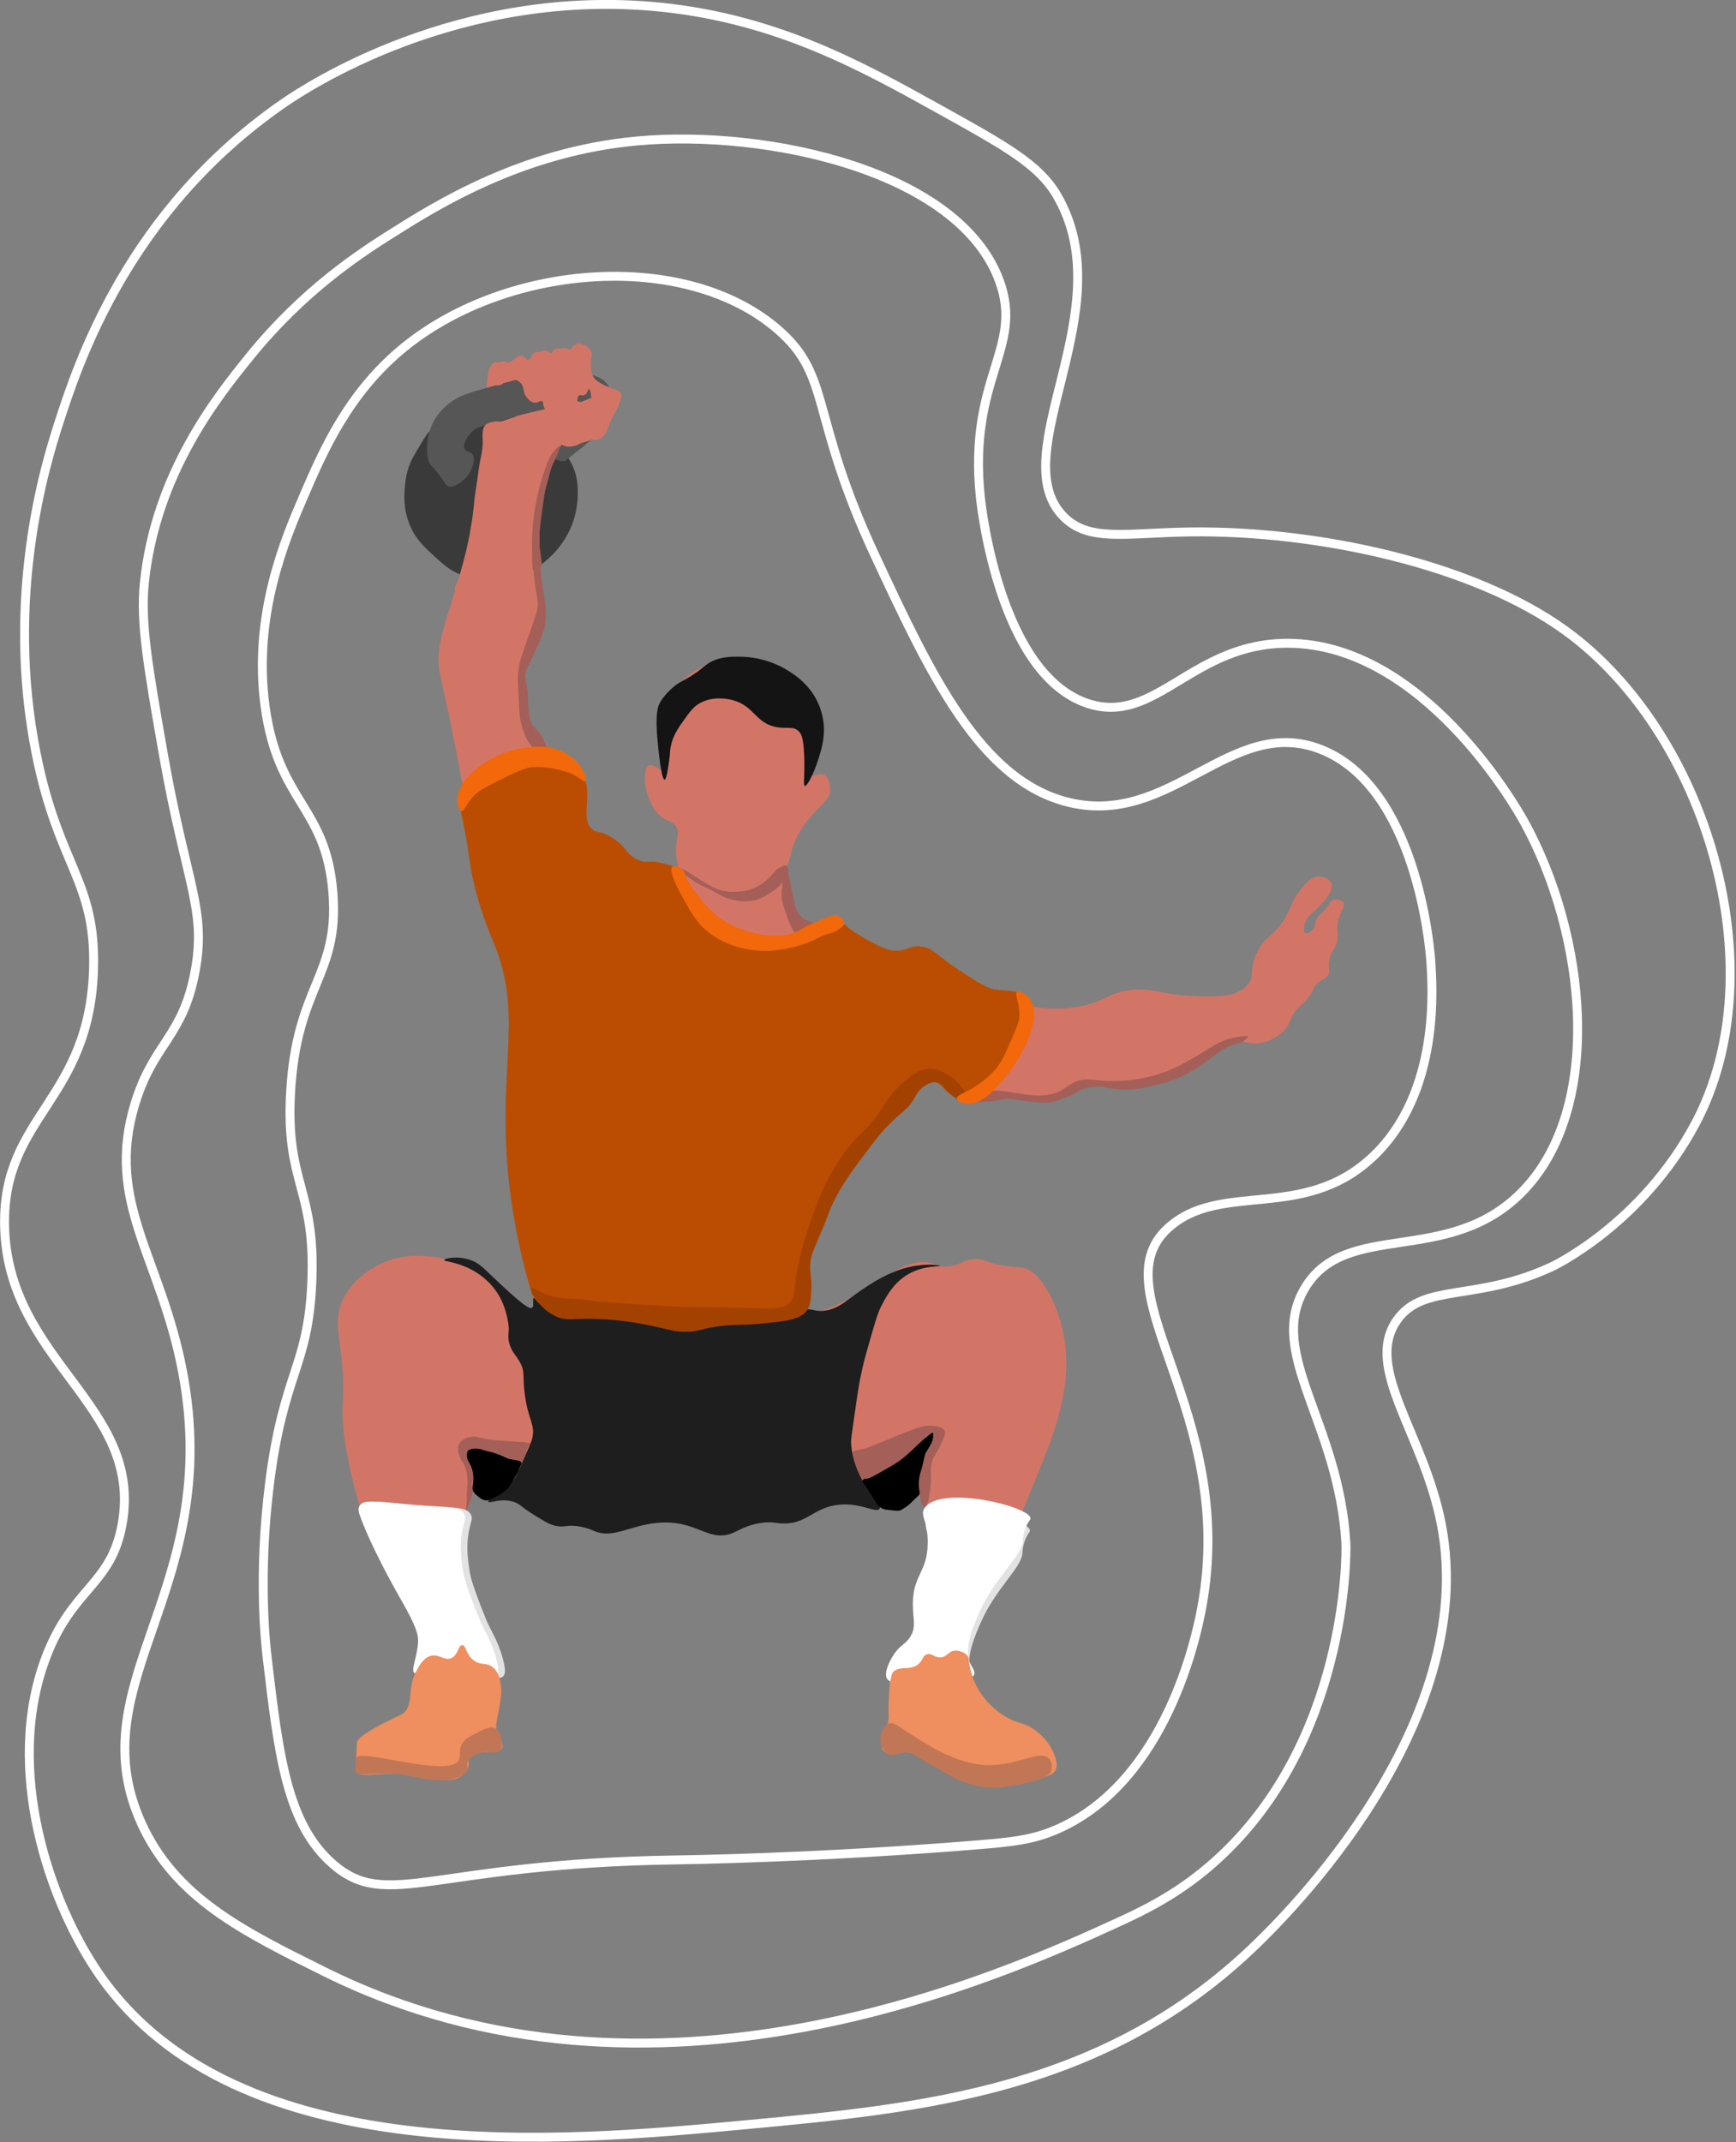 <svg width="1168" height="1441" viewBox="0 0 1168 1441" fill="none" xmlns="http://www.w3.org/2000/svg">
<rect x="0" y="0" width="1168" height="1441" fill="#808080" stroke="none"/>
<g id="grafika1 1" clip-path="url(#clip0)">
<g id="lines">
<path id="Vector" d="M224.01 1253.93C193.01 1227 187.54 1180.81 179.82 1115.63C178.59 1105.29 173.61 1060.01 181.24 998.72C190.66 923.06 207.17 920.31 209.76 863.28C212.66 799.18 192.06 796.84 195.5 734.96C199.5 662.58 228.2 656.96 224.01 600.96C219.61 542.11 187.3 540.24 178.4 475.48C169.91 413.77 191.96 362.48 204.06 334.33C217.32 303.48 234.4 263.82 272.49 233.11C342.63 176.57 461.71 168.31 523.4 221.69C559.84 253.22 544.27 278.55 588.98 374.25C626.09 453.65 659.42 524.99 718.73 539.63C787.95 556.72 828.11 480.63 888.39 503.99C952.81 528.93 961.94 637.1 962.53 645.14C963.91 664.14 969.04 734.8 924.03 777.73C877.11 822.49 821.22 793.73 785.74 826.21C738.94 869.09 833.09 949.56 808.55 1081.42C804.87 1101.16 784.78 1196.89 713.02 1229.69C695.86 1237.54 681.82 1239.01 656.02 1241.1C548.33 1249.81 462.07 1250.98 455.02 1251.1C289.92 1253.42 260.63 1285.74 224.01 1253.93Z" stroke="white" stroke-width="6" stroke-miterlimit="10"/>
<path id="Vector_2" d="M109.95 507.56C99.56 448.46 94.4 418.92 97.12 392.11C104.74 318.11 146.94 265.95 167.7 240.27C204.4 194.8 242.88 170.11 263.93 156.82C293.5 138.18 351.07 101.89 428.61 94.82C516.61 86.82 645.32 115.02 672.41 188.92C689.12 234.51 651.2 253.86 659.58 334.35C660.49 343.09 673.23 454.35 732.29 473.35C777.79 487.98 802.22 432.24 867.02 432.71C957.4 433.37 1019.79 542.58 1025.28 552.48C1067.53 628.67 1079.92 746.3 1023.14 802.69C973.4 852.11 905.15 820.11 877.72 866.84C852.1 910.51 900.81 956.84 905.52 1037.93C905.99 1046.05 906.35 1172.38 817.84 1251.79C795.24 1272.07 773.41 1283.38 753.68 1292.43C676.88 1327.63 440.21 1436.11 219.02 1326.64C163.4 1299.11 117.71 1276.51 94.98 1226.11C52.04 1130.94 150.8 1069.11 122.79 922.43C108.09 845.43 70.68 809.05 90.71 742.78C103.2 701.45 123.14 697.78 131.34 652.96C138.95 611.36 125.33 594.97 109.95 507.56Z" stroke="white" stroke-width="6" stroke-miterlimit="10"/>
<path id="Vector_3" d="M39.4 285.11C52.24 245.34 85.68 141.72 191.24 69.11C205.41 59.36 308.72 -9.48 445.74 4.95C523.3 13.12 580.05 44.64 631.8 73.39C676.45 98.19 698.8 110.59 710.93 131.13C756.23 207.71 674.72 305.04 715.2 347.13C732.33 364.94 757.41 358.4 800.75 357.82C885.64 356.69 990.8 379.08 1053.1 424.12C1148.18 492.85 1195.73 652.12 1140.79 755.6C1104.73 823.51 1044.55 851.84 1044.55 851.84C993.09 876.07 957.49 862.57 939.76 888.2C917.5 920.35 957.86 964.28 969.7 1025.07C996.16 1160.98 862.51 1290.97 845.7 1307.37C743.56 1406.7 620.14 1418.2 501.38 1429.27C380.31 1440.55 159.55 1461.12 67.24 1328.75C33.17 1279.89 2.47 1189.92 30.89 1114.89C48.76 1067.7 74.89 1066.4 82.21 1025.07C96.45 945.07 4.61 915.77 3.08 824.07C1.85 750.26 60.82 740.16 62.96 650.84C64.36 592.51 39.56 582.55 24.47 507.56C3.03 401.28 30.81 311.7 39.4 285.11Z" stroke="white" stroke-width="6" stroke-miterlimit="10"/>
</g>
<g id="body">
<g id="Warstwa 2">
<path id="Vector_4" d="M453.08 597.61C452.91 596.48 454.86 596.11 456.41 593.81C459.47 589.26 455.9 584.61 454.98 575.75C453.83 564.61 458.27 560.28 454.51 555.32C452.51 552.7 450.38 552.71 447.38 551.04C433.89 543.53 431.2 517.69 436.45 514.92C439.61 513.26 445.17 520.2 447.86 518.25C450 516.7 448.21 511.03 447.38 507.79C447.38 507.79 443.81 493.85 448.33 475.48C452.23 459.6 470.27 446.48 488.25 443.16C516.77 437.88 536.83 458.78 541 463.16C545.47 467.81 552.74 475.38 553.36 485.97C553.71 491.97 551.91 498.48 550.51 503.56C547.77 513.48 544.14 519.91 546.23 521.62C547.89 522.97 551.06 519.69 554.31 521.14C557.86 522.73 558.44 528.6 558.59 530.14C559.48 539.23 548.2 542.83 538.59 558.65C537.09 561.13 536.17 562.98 535.74 563.88C532.06 571.51 532.26 575.33 530.51 580.04C528.84 584.52 524.33 588.73 515.3 597.15C508.06 603.9 504.44 607.28 501.52 608.08C493.52 610.27 490.73 604.58 475.38 601.43C463.23 598.91 453.48 600.11 453.08 597.61Z" fill="#D37566"/>
</g>
<g id="Warstwa 3">
<path id="Vector_5" d="M526.75 576.7C528.37 577.3 528.3 579.7 530.07 589.54C531.52 597.54 532.94 605.45 534.35 609.54C540.11 626.01 560.66 621.26 585.68 639.95C588.62 642.15 596 647.95 603.74 646.13C605.813 645.575 607.752 644.606 609.44 643.28C619.52 636.89 640.71 656.92 663.62 667.52C673.02 671.87 703.88 684.43 733.95 675.12C745.29 671.61 747.43 667.81 759.62 666.12C775.29 663.92 780.06 669.04 801.91 669.92C817.7 670.56 832.13 671.15 839.46 662.32C844.64 656.08 840.04 652.65 845.64 640.93C851.76 628.12 858.53 629.6 866.07 614.79C869.07 608.99 869.65 605.52 874.15 599.59C877.55 595.12 882.05 589.36 887.93 589.59C891.18 589.72 895.12 591.7 896.01 594.81C896.14 595.25 896.55 596.91 894.65 600.81C893.32 603.54 891.59 605.81 886.81 610.44C881.3 615.8 880.09 616.23 878.81 618.99C877.3 622.18 876.57 626.58 878.09 627.55C879.29 628.3 881.81 626.9 883.26 625.23C885.17 623.03 884.26 621.49 885.76 618.28C887.17 615.33 888.3 615.93 891.82 611.51C894.82 607.67 894.82 606.23 896.82 605.45C899.1 604.55 902.53 605.1 903.77 607.05C905.41 609.65 901.77 612.59 900.2 620.05C898.84 626.44 901.02 626.46 899.67 632.53C898.05 639.74 894.86 640.21 894.14 646.96C893.62 651.88 895.14 652.96 893.67 655.64C891.77 658.98 888.58 658.46 885.11 662.76C883.44 664.84 883.69 665.58 882.02 668.47C879.31 673.16 876.68 674.65 873.47 677.97C866.65 685.03 869.54 687.63 863.47 693.65C859.379 697.724 854.149 700.461 848.47 701.5C843.78 702.26 840.72 701.34 838.01 701.02C826.92 699.7 818.31 707.92 808.79 714.33C805.01 716.87 786.29 729.47 764.11 731.67C746.48 733.43 739.38 727.35 723.72 733.58C716.09 736.58 715.72 738.88 708.51 740.47C697.51 742.9 692.81 738.83 677.38 738.8C663.77 738.8 664.98 741.94 657.38 740.7C640.31 737.92 635.44 722.03 625.54 723.83C620.16 724.83 617.89 730.18 613.18 737.62C601.74 755.68 591.58 761.2 582.05 771.62C555.29 800.84 530.47 872.11 544.09 881.11C551.64 886.11 572.67 873.11 590.79 861.86C600.79 855.67 614.23 846.05 626.79 849.74C629.33 850.49 630.73 851.46 634.27 851.88C644.43 853.09 647.27 846.79 657.08 846.88C662.86 846.94 662.52 849.11 673.84 851.16C678.321 851.903 682.843 852.38 687.38 852.59C699.9 854.15 711.45 876.59 715.54 897.5C722.44 932.75 708.54 966.27 696.65 995.16C695.17 998.73 691.65 1007.09 686.65 1019.75C677.03 1044.42 678.78 1042.96 674.53 1052.19C663.01 1077.19 654.85 1077.75 652.07 1094.96C650.73 1103.29 650.65 1115.49 648.51 1115.63C647.43 1115.71 647.18 1112.63 644.11 1111.12C642.737 1110.52 641.238 1110.28 639.746 1110.4C638.254 1110.52 636.816 1111.02 635.56 1111.83C633.71 1113.09 633.66 1114.37 632.47 1114.45C630.13 1114.59 629.39 1109.71 626.77 1109.45C625.27 1109.3 624.71 1110.81 620.11 1115.15C617.59 1117.53 616.33 1118.72 614.65 1119.66C611.34 1121.52 610.35 1120.66 607.99 1122.28C604.31 1124.82 603.88 1128.87 602.99 1128.69C602.1 1128.51 601.33 1123.44 602.76 1118C605.14 1108.9 611.28 1107.17 615.11 1098.52C617.57 1092.97 617.39 1088.39 617.49 1083.78C618.14 1051.78 629.05 1045.42 625.09 1023.66C622.73 1010.66 618.84 1011.66 618.44 1000.85C617.7 980.98 630.44 966.27 627.94 964.5C626.03 963.11 617.72 971.73 614.4 974.95C577.04 1011.17 503.82 1010.15 481.69 1005.13C467.921 1001.75 453.485 1002.24 439.98 1006.56C408.73 1015.9 322.22 965.33 314.52 975.9C312.79 978.28 316.9 981.21 318.08 991.59C319.54 1004.42 314.72 1012.87 311.9 1021.53C304.76 1043.53 311.08 1065 313.81 1074.28C320.52 1097.14 336.18 1116.47 331.87 1120.85C331.017 1121.68 329.946 1122.26 328.78 1122.52C327.78 1122.69 325.24 1122.81 321.17 1118.95C314.61 1112.73 314.17 1105.76 311.67 1105.88C309.92 1105.97 310.06 1109.39 306.91 1111.35C303.56 1113.43 300.73 1111.21 296.46 1111.59C287.19 1112.4 282.23 1124.48 280.3 1123.47C278.9 1122.72 281.19 1116.12 281.96 1113.25C286.54 1096.25 273.25 1078.46 267.71 1070.25C240.79 1030.33 232.52 972.96 231.83 967.83C228.23 941.45 233.55 940.99 228.97 906.76C227.48 895.56 225.72 886.7 229.92 876.11C236.5 859.58 252.4 851.96 256.06 850.21C270.41 843.34 283.6 844.56 289.81 845.21C301.14 846.41 309.22 850.12 315.47 853.05C341.16 865.11 353.47 883.16 358.24 879.9C360.18 878.59 358.44 875.47 359.43 868.5C361.04 857.09 367.67 851.34 371.07 845.5C376.41 836.25 371.67 830.28 367.07 801.3C361.45 766.19 365.91 759.38 357.81 734.3C353.81 721.92 352.54 723.01 350.44 713.86C345.35 691.73 351.75 680.95 350.2 662.54C348.95 647.61 344.09 647.03 333.81 620.95C326.41 602.19 322.22 581.83 313.81 541.11C309.16 518.52 309.36 516.33 303.11 486.22C296.19 452.83 295.75 454.62 295.27 448.44C294.18 434.44 296.51 426.67 314.52 372.16C329.93 325.5 334.25 312.93 330.91 297.31C329 288.31 328.68 283.79 328.06 274.73C327.38 264.78 326.26 246.4 332.82 243.84C335.55 242.78 337.16 245.42 341.61 244.08C346.29 242.68 347.61 238.81 350.87 239.33C353.38 239.73 354.04 242.33 355.87 241.94C357.7 241.55 357.37 238.48 359.67 237.19C362.89 235.37 366.67 239.83 370.36 237.9C372.22 236.9 371.58 235.69 373.45 234.81C376.93 233.18 380.24 237.03 383.45 235.29C384.98 234.46 384.55 233.39 386.06 232.44C388.91 230.64 394.66 231.79 396.99 235.05C400.69 240.21 393.3 247.14 397.23 252.87C398.81 255.17 401.93 256.87 405.07 258.58C406.98 259.58 409.07 260.58 410.07 260.95C415.79 263.43 416.45 262.95 417.2 264.04C418.89 266.47 416.8 270.7 413.4 277.59C411.09 282.27 410.93 281.47 409.12 285.43C406.55 291.04 406.51 293.43 404.12 294.93C401.73 296.43 398.85 295.65 396.76 295.41C388.53 294.41 380.97 301.68 375.85 306.58C357.29 324.31 362.44 375.36 364.44 395.21C365.88 409.51 367.44 414.01 365.15 422.54C361.49 436.54 352.22 444.34 353.03 459.37C353.12 460.87 354.22 463.8 354.7 468.37C355.33 474.52 354.54 476.51 355.17 480.25C356.17 486.14 359.62 489.95 361.59 492.37C368.93 501.37 391.15 534.54 388.91 557.24C388.69 559.55 387.91 565.24 391.05 567.93C393.85 570.29 397.23 568.23 401.27 568.64C413.77 569.92 414.55 592.97 428.84 598.35C435.34 600.8 438.11 597.12 449.51 595.97C458.93 595.02 477.68 594.76 490.14 604.97C491.93 606.44 492.23 607.02 493.47 607.35C504.61 610.29 520.01 574.22 526.75 576.7Z" fill="#D37566"/>
<path id="Vector_6" d="M351.26 983.63C353.11 982.72 353.72 979.29 354.11 977.1C354.23 975.763 354.636 974.467 355.3 973.3C356.08 972.06 356.77 971.81 356.73 971.4C356.6 970.09 350.38 969.98 343.3 969.5C334.35 968.89 329.87 968.58 326.3 967.83C321.53 966.83 319.59 965.83 316.2 966.64C315.2 966.86 310.2 967.99 308.6 971.99C307.52 974.65 308.45 977.35 309.31 979.83C310.45 983.12 311.38 982.98 312.76 986.37C313.939 989.44 314.542 992.702 314.54 995.99C314.62 998.26 314.41 998.88 314.18 1003.12C313.9 1008.31 314.18 1008.67 313.94 1011.56C313.51 1016.02 312.63 1018.56 312.88 1018.68C313.13 1018.8 313.8 1016.28 316.2 1009.89C317.48 1006.51 317.98 1005.35 317.98 1003.36C317.98 1001.37 317.43 1000.91 317.51 998.61C317.6 995.67 318.51 995.49 318.58 992.9C318.558 990.761 318.07 988.652 317.15 986.72C316.22 984.45 315.76 984.53 314.78 981.97C313.48 978.6 313.83 977.33 314.18 976.62C314.486 976.041 314.937 975.551 315.49 975.2C316.73 974.43 318.06 974.74 319.65 974.96C323.65 975.52 323.4 974.74 326.3 975.32C328.72 975.8 328.21 976.21 331.89 977.32C335.08 978.32 335.89 978.13 339.01 979.22C339.68 979.45 339.76 979.51 342.7 980.76C349.78 983.81 350.49 984.02 351.26 983.63Z" fill="#A35F58"/>
<path id="Vector_7" d="M573.5 976.98C574.87 975.34 576.66 975.46 580.63 974.66C582.55 974.28 583.48 973.98 597.91 968.07C616.46 960.47 621.39 958.32 628.39 959.16C633.64 959.79 635.03 961.5 635.52 962.55C636.12 963.83 635.98 965.45 633.38 970.92C630.07 977.92 628.63 978.81 627.32 982.33C625.63 986.9 626.64 989.19 626.43 995.16C626.16 1002.94 624.21 1013.99 622.15 1014.05C620.37 1014.05 618.34 1005.91 618.23 1000.15C618.225 998.065 618.345 995.981 618.59 993.91C618.732 991.976 619.091 990.064 619.66 988.21C620.58 985.44 621.33 985.21 621.97 982.68C622.53 980.47 622.16 979.85 622.51 978.05C623.08 975.05 624.71 974.95 626.43 971.28C626.88 970.28 628.7 966.44 627.5 965.4C626.94 964.91 625.94 965.22 625.36 965.4C623.09 966.09 622.09 967.84 620.36 969.85C618.784 971.491 617.114 973.041 615.36 974.49C611.79 977.8 610 979.49 609.3 980.01C606.74 982.01 606.3 981.87 602.17 984.64C598.04 987.41 598.59 987.51 595.04 989.81C590.6 992.7 587.69 994.6 585.04 994.81C583.747 994.859 582.477 995.162 581.3 995.7C580.24 996.21 580.1 996.53 579.7 996.6C576.82 997.04 569.02 982.35 573.5 976.98Z" fill="#A35F58"/>
<path id="Vector_8" d="M375.68 305.99C374.91 305.2 371.76 306.77 369.8 308.49C368.074 310.102 366.784 312.125 366.05 314.37C364.451 318.368 363.141 322.475 362.13 326.66C360.52 333.56 359.71 337.01 359.28 339.66C358.204 346.757 357.729 353.933 357.86 361.11C357.86 363.74 357.86 370.94 358.75 381.78C360.45 402.7 362.49 401.78 361.6 409.41C361.35 411.5 358.6 419.41 353.04 435.25C350.9 441.39 349.14 446.25 348.59 453.25C348.51 454.25 348.37 456.4 348.77 465.01C349.29 476.27 349.55 481.9 350.19 484.79C350.79 487.5 354.38 503.67 363.74 506C366.03 506.57 369.31 506.48 369.8 505.29C370.13 504.47 368.96 503.52 367.3 500.83C366.366 499.217 365.534 497.547 364.81 495.83C362.03 490.36 359.68 490.71 357.5 486.39C356.25 483.91 356.01 481.17 355.5 475.69C355.1 471.07 355.5 470.57 355.14 466.25C354.59 460.25 353.56 459.2 353.36 455.91C353.1 451.62 354.64 449.74 358.88 440.59C363.71 430.19 366.14 424.87 366.88 419.02C367.362 414.573 367.305 410.083 366.71 405.65C366.11 399.46 365.12 396.85 364.21 388.55C363.91 385.82 363.78 383.7 363.5 379.46C362.69 367.04 362.21 359.79 362.79 350.23C363.02 346.23 363.42 342.16 364.03 337.93C365.19 329.93 365.77 325.93 367.6 321.18C371.27 311.84 376.81 307.16 375.68 305.99Z" fill="#A35F58"/>
<path id="Vector_9" d="M839.55 696.89C836.183 696.949 832.832 697.358 829.55 698.11C820.55 700.11 816.01 703.83 806.74 709.34C799.12 713.87 791.79 718.23 782.86 721.46C772.533 725.035 761.707 726.959 750.78 727.16C735.09 727.51 731.25 724.04 722.78 728.06C717.05 730.78 715.24 734.06 707.78 735.9C703.098 736.916 698.28 737.156 693.52 736.61C688.89 736.27 687.62 735.61 677.31 734.29C671.31 733.52 670.06 733.52 668.57 733.76C661.91 734.81 656.48 739.38 656.99 740.76C657.27 741.48 659.37 741.36 663.58 741.12C665.38 741.01 666.84 740.83 668.58 740.58C674.81 739.69 674.78 739.34 677.14 739.16C678.92 739.02 679.32 739.16 687.14 740.22C691.82 740.85 694.14 741.16 695.69 741.29C701.4 741.81 704.33 742.05 707.99 741.29C710.297 740.75 712.56 740.038 714.76 739.16C716.944 738.376 719.087 737.482 721.18 736.48C724.81 734.73 725.18 734.09 727.41 733.1C730.243 731.916 733.263 731.239 736.33 731.1C743.47 730.57 746.17 732.29 753.08 732.88C762.49 733.68 770.61 731.64 780.52 729.13C783.36 728.42 785.06 727.99 787.47 727.13C799.22 723.13 807.97 716.78 814.92 711.63C818.47 709 821.69 706.38 826.68 703.97C829.777 702.563 833.039 701.555 836.39 700.97C836.49 699.3 839.65 699.11 839.55 696.89Z" fill="#A35F58"/>
<path id="Vector_10" d="M529.12 582.41C530.46 583.08 530.26 585.41 530.55 588.7C530.67 590.07 530.6 588.52 532.81 599.4C534.69 608.67 534.64 609.31 535.54 611.16C536.71 613.56 538.25 616.7 541.6 618.53C544.36 620.03 546.96 619.89 547.06 620.9C547.14 621.64 545.81 622.21 543.06 623.75C537.13 627.05 536.88 627.99 535.58 627.75C534.98 627.66 533.3 627.2 529.64 616.82C527.11 609.66 525.85 605.98 525.84 601.26C525.84 597.43 526.55 597.17 526.19 593.65C525.67 588.42 523.75 585.88 525.19 583.79C526.12 582.55 528.02 581.85 529.12 582.41Z" fill="#A35F58"/>
<path id="Vector_11" d="M524.97 584.16C522.65 583.78 520.88 586.94 517.84 590.1C514.646 593.335 510.852 595.916 506.67 597.7C502.882 599.163 498.85 599.889 494.79 599.84C491.184 600.076 487.566 599.673 484.1 598.65C481.29 597.78 479.29 596.65 475.31 594.38C473.82 593.53 472.99 593 468.42 590.1C464.89 587.87 463.8 586.86 461.29 585.59C459.34 584.59 456.45 582.94 456.06 583.45C455.67 583.96 457.47 585.85 458.79 587.04C459.987 588.044 461.272 588.937 462.63 589.71C465.35 591.48 465.5 591.84 467.44 593.1C469.562 594.451 471.797 595.615 474.12 596.58C484.23 601.1 484.12 602.68 490.43 604.58C493.777 605.626 497.254 606.195 500.76 606.27C503.841 606.425 506.925 606.001 509.85 605.02C511.704 604.316 513.494 603.453 515.2 602.44C517.137 601.359 519.01 600.167 520.81 598.87C522.235 597.954 523.527 596.847 524.65 595.58C525.176 594.972 525.623 594.3 525.98 593.58C526.444 592.536 526.745 591.426 526.87 590.29C527.34 587.7 527.56 586.39 527.14 585.65C526.901 585.265 526.585 584.934 526.212 584.677C525.838 584.421 525.415 584.245 524.97 584.16V584.16Z" fill="#A35F58"/>
<path id="Vector_12" d="M521.85 585.64C521.85 585.21 522.41 585.02 523.33 584.52C524.53 583.86 524.33 583.84 525.56 583.15C526.168 582.72 526.872 582.446 527.61 582.35C528.16 582.35 529.09 582.55 529.36 583.21C529.476 583.516 529.476 583.854 529.36 584.16C529.36 584.33 529.15 584.71 528.36 585.38C527.728 585.883 527.027 586.294 526.28 586.6C525.86 586.779 525.42 586.907 524.97 586.98C524.522 587.079 524.058 587.079 523.61 586.98C523.45 586.98 523.52 586.98 522.87 586.71C522.44 586.57 522.35 586.55 522.24 586.45C522.116 586.355 522.017 586.232 521.949 586.091C521.881 585.951 521.847 585.796 521.85 585.64V585.64Z" fill="#A35F58"/>
</g>
<g id="Warstwa 9">
<path id="Vector_13" d="M287.46 291.91C285.638 294.421 283.969 297.039 282.46 299.75C279.35 304.96 277.8 307.56 276.76 309.75C274.282 315.138 272.831 320.94 272.48 326.86C272 331.86 271.01 342.39 276.04 353.95C280.09 363.25 286.04 368.57 293.51 375.34C298.78 380.09 302.89 383.72 309.51 386.34C316.13 388.96 321.39 389.2 328.76 389.55C336.76 389.92 342.76 390.21 350.14 387.76C357.52 385.31 362.23 381.41 366.14 378.14C373.699 372.171 379.72 364.48 383.7 355.71C386.848 348.635 388.549 341.002 388.7 333.26C388.76 328.66 388.89 322.2 385.85 314.72C384.462 311.421 382.664 308.31 380.5 305.46C374.124 297.008 365.969 290.06 356.61 285.11C351 282.18 338.61 275.88 322.03 276.91C313.957 277.471 306.08 279.655 298.87 283.33C295.27 285.22 291.1 287.42 287.46 291.91Z" fill="#3A3A3A"/>
<path id="Vector_14" d="M296.01 320.11C299.62 324.99 299.88 326.67 302.07 327.24C304.66 327.91 307.12 326.32 309.56 324.74C312.886 322.582 315.491 319.48 317.04 315.83C317.93 313.66 320.04 308.55 317.76 305.5C316.17 303.37 313.93 304.21 312.76 302.29C311.07 299.51 313.76 294.37 316.68 291.29C320.26 287.48 324.41 286.51 330.58 284.87C337.58 283 344.58 280.71 351.58 278.81C360.68 276.36 370 274.81 379.02 272.04C384.34 270.44 389.15 268.79 391.14 270.97C392.64 272.61 391.84 275.6 391.14 278.1C390.14 281.67 388.14 285.66 381.14 293.1C374.93 299.74 371.14 302.28 371.87 305.58C372.222 307.041 373.116 308.313 374.37 309.14C376.55 310.5 380.07 310.21 380.07 310.21C380.07 310.21 387.27 304.59 390.41 302.01C398.17 295.64 402.7 291.92 406.09 286.33C409.99 279.9 414.7 267.22 408.94 258.88C406.15 254.83 401.94 253.35 397.18 251.75C389.18 249.06 381 248.75 367.6 250.69C364.11 251.2 358.92 252.07 331.95 259.6C313.39 264.78 308.55 266.4 302.73 271C297.787 274.56 293.801 279.287 291.126 284.76C288.451 290.233 287.171 296.283 287.4 302.37C287.4 305.37 287.46 307.53 288.47 310.21C289.95 313.86 291.58 314.11 296.01 320.11Z" fill="#565656"/>
</g>
<g id="Warstwa 10">
<path id="Vector_15" d="M329.99 258.76C331.381 259.152 332.827 259.314 334.27 259.24C336.03 259.14 337.49 259.06 338.27 258.05C339.27 256.81 338.27 255.42 339.27 254.49C340.27 253.56 342.07 254.03 343.79 254.49C346.08 255.1 348.55 255.75 350.44 257.81C353.24 260.87 351.29 263.21 354.24 267.08C354.99 268.08 357.09 270.8 359.94 270.88C362.25 270.95 363.47 269.24 364.7 269.88C365.93 270.52 365 272.41 366.36 274.63C367.36 276.34 369.6 278.01 371.59 277.72C373.58 277.43 374.11 275.07 376.1 275.11C377.31 275.11 377.39 276 379.19 276.54C380.757 276.981 382.426 276.897 383.94 276.3C385.659 275.481 387.015 274.057 387.75 272.3C389.15 269.21 387.97 267.14 389.41 266.12C390.62 265.26 391.78 266.49 393.41 265.64C395.56 264.55 395.48 261.57 396.26 261.64C397.04 261.71 397.83 265.31 397.92 268.77C398 271.6 397.62 272.4 397.45 275.43C397.327 278.525 397.484 281.624 397.92 284.69C398.57 290.84 398.92 293.92 400.54 294.69C402.54 295.69 405.31 293.61 405.77 293.27C408.54 291.27 408.31 288.95 410.77 283.27C412.99 278.13 414.25 277.52 416.47 271.63C418.29 266.79 418.1 265.45 417.66 264.5C416.66 262.42 414.58 262.5 409.82 260.5C405.06 258.5 400.57 256.5 398.65 252.42C397.52 250.03 397.49 247.36 397.46 244.81C397.41 241.03 398.21 240.09 397.46 237.68C397.113 236.501 396.537 235.403 395.765 234.447C394.993 233.491 394.04 232.697 392.96 232.11C392.39 231.83 389.42 230.36 387.5 231.63C385.58 232.9 386.35 235.43 384.89 235.91C383.7 236.3 383.06 234.67 380.61 234.25C379.066 234.03 377.492 234.277 376.09 234.96C373.64 236.1 373.49 237.7 371.82 238.05C369.88 238.46 369.45 236.3 367.06 235.91C363.79 235.38 360.06 238.54 357.56 240.66C356.02 241.97 355.21 242.95 353.99 242.8C352.23 242.59 352.12 240.3 350.43 239.95C348.08 239.46 346.98 243.62 343.3 243.95C341.13 244.17 340.49 242.83 337.84 243.24C336.455 243.478 335.147 244.047 334.03 244.9C330.03 247.79 329.6 252.76 329.52 253.69C329.363 255.395 329.522 257.114 329.99 258.76V258.76Z" fill="#D37566"/>
<path id="Vector_16" d="M306.23 397.11C306.89 398.33 308.38 398.48 312.17 399.01C322.64 400.47 324.87 401.16 330.94 401.39C337.19 401.62 337.79 401.27 348.05 401.39C355.42 401.47 350.59 401.39 358.27 401.63C359.02 401.63 360.27 401.69 360.8 400.94C361.55 399.85 359.8 398.49 359.46 395.06C359.29 393.27 359.7 392.87 359.37 390.69C359.29 390.17 359.16 389.52 358.92 387.93C358.792 387.223 358.705 386.508 358.66 385.79C358.66 384.93 358.66 384.04 358.66 384.03C358.66 384.02 358.58 384.16 358.66 384.19C358.74 384.22 359.8 383.03 361.33 382.02C362.42 381.3 362.67 381.46 363.11 381.02C364.59 379.74 363.81 376.6 363.47 374.96C362.69 371.2 363.17 367.28 362.99 363.44C362.821 359.596 362.901 355.744 363.23 351.91C363.44 349.44 363.89 346.31 364.78 340.03C365.2 337.03 365.41 335.56 365.61 334.33C367.01 326.191 369.28 318.225 372.38 310.57C373.76 306.799 375.432 303.142 377.38 299.63C378.848 297.047 380.52 294.586 382.38 292.27C385.61 288.27 386.38 288.53 388.56 285.61C391.07 282.27 394.87 275.55 392.56 272.78C391.19 271.12 388.15 271.52 387.56 271.6C384.35 272.02 383.44 274.19 380.43 275.87C378.3 277.06 377.34 276.77 369.26 277.3C363.5 277.68 360.36 277.89 356.43 278.49C352.306 279.036 348.233 279.912 344.25 281.11C339.33 282.63 338.56 283.47 335.7 283.49C333.693 283.361 331.68 283.602 329.76 284.2C328.839 284.482 327.958 284.882 327.14 285.39C324.14 287.53 324.63 293.29 324.77 296.32C325.05 302.71 322.97 308.98 322.15 315.32C320.59 327.46 320.46 325.8 319.3 335.52C318.43 342.77 318.3 345.75 317.16 352.62C316.41 357.34 315.67 361.07 315.26 363.08C313.92 369.65 312.55 374.93 311.7 378.08C309.64 385.63 308.61 389.4 308.13 390.44C306.75 393.38 305.4 395.44 306.23 397.11Z" fill="#D37566"/>
<path id="Vector_17" d="M359.22 384.11C358.03 383.52 358.03 380.23 358.03 373.65C357.472 360.089 358.672 346.513 361.6 333.26C362.44 329.46 363.5 325.65 363.5 325.65C365 320.25 366.38 316.41 366.83 315.2C368.65 310.2 369.59 307.69 371.34 305.2C372.204 304.015 373.153 302.896 374.18 301.85C375.6 300.34 376.31 299.59 376.57 299.73C377.28 300.12 375.07 305.73 373.48 309.24C372.14 312.19 371.93 312.11 371.1 314.24C370.17 316.64 370.17 317.43 368.96 322.08C367.7 326.95 367.49 326.92 366.83 329.92C366.54 331.22 366.37 332.18 365.64 337.29C364.78 343.29 364.35 346.29 363.97 349.41C363.41 354.17 363.12 356.55 362.97 359.15C362.723 362.396 362.803 365.66 363.21 368.89C363.34 369.77 363.72 372.12 364.16 375.55C364.55 378.55 364.6 379.46 364.16 380.55C363.27 382.87 360.52 384.75 359.22 384.11Z" fill="#A35F58"/>
<path id="Vector_18" d="M383.07 272.93C384.697 272.789 386.292 272.398 387.8 271.77C388.68 271.4 388.92 271.2 390.47 270.53C391.29 270.17 392.16 269.84 393.86 269.19C397.1 267.95 396.53 268.19 397.69 267.76C399.6 266.97 399.75 266.76 400.18 266.87C401.78 267.28 402.18 270.7 402.41 272.22C402.81 275.35 402.16 275.69 402.32 278.99C402.54 283.52 403.86 284.54 402.86 286.39C401.86 288.24 399.93 288.14 399.56 289.95C399.19 291.76 400.67 292.53 400.09 293.95C399.95 294.31 399.59 294.95 397.42 295.95C395.868 296.63 394.259 297.169 392.61 297.56C388.76 298.66 389.28 299.36 386.46 299.96C384.21 300.44 382.18 300.87 379.95 300.05C378.57 299.54 377.5 298.68 376.66 299.16C376.405 299.361 376.2 299.618 376.062 299.911C375.923 300.204 375.854 300.526 375.86 300.85" fill="#D37566"/>
</g>
<g id="Warstwa 5">
<path id="Vector_19" d="M624.07 1022.52C620.44 1027.68 626.18 1030.76 626.01 1045.97C625.8 1065.51 616.26 1066.81 616.28 1086.49C616.28 1096.49 618.76 1101.85 614.34 1108.49C611.16 1113.28 607.71 1113.79 603.83 1119.86C603.02 1121.11 596 1132.29 599.93 1136.57C604.43 1141.46 617.93 1130.31 635.16 1131.24C641.172 1128.4 646.93 1125.06 652.37 1121.24C650.99 1111.8 656.07 1100.14 659.88 1091.41C669.77 1068.71 687.19 1054.65 687.88 1044.85C688.006 1041.03 688.937 1037.28 690.61 1033.85C692.07 1030.85 692.94 1030.56 692.94 1029.58C692.96 1021.71 634.74 1007.32 624.07 1022.52Z" fill="#E2E2E2"/>
<path id="Vector_20" d="M246.29 1013.16C249.02 1008.16 259.54 1010.71 281.22 1012.45C304.73 1014.33 313.93 1013.18 316.87 1018.86C318.4 1021.86 316.46 1023.8 315.2 1031.69C313.68 1041.28 314.76 1048.6 315.91 1056.41C316.47 1060.14 317.59 1066.08 327.08 1089.41C330.08 1096.82 335.08 1103.56 338.25 1115.55C340.33 1123.31 340.03 1126.13 338.49 1127.66C335.95 1130.2 331.74 1127.56 316.63 1125.76C308.57 1124.76 309.63 1125.54 302.85 1124.58C298.02 1123.89 294.49 1123.1 289.54 1123.86C285.61 1124.47 284.54 1126.23 283.36 1125.53C280.53 1123.82 285.47 1114.16 285.74 1104.38C285.86 1099.91 285.02 1095.1 274.57 1076.81C272.45 1073.1 254.43 1041.69 246.57 1019.55C245.98 1018.04 245.08 1015.39 246.29 1013.16Z" fill="#E2E2E2"/>
<path id="Vector_21" d="M241.84 1012.98C244.57 1007.98 255.08 1010.53 276.77 1012.27C300.27 1014.16 309.48 1013 312.41 1018.68C313.94 1021.68 312 1023.62 310.75 1031.52C309.22 1041.1 310.3 1048.42 311.46 1056.23C312.01 1059.96 313.13 1065.9 322.63 1089.23C325.63 1096.64 330.63 1103.39 333.8 1115.37C335.87 1123.13 335.57 1125.95 334.03 1127.49C331.5 1130.02 327.28 1127.38 312.17 1125.58C304.17 1124.58 305.17 1125.36 298.39 1124.4C293.57 1123.71 290.04 1122.92 285.08 1123.68C281.15 1124.29 280.08 1126.05 278.9 1125.35C276.08 1123.64 281.01 1113.99 281.28 1104.2C281.4 1099.73 280.56 1094.92 270.11 1076.63C267.99 1072.92 249.97 1041.52 242.11 1019.37C241.53 1017.87 240.62 1015.21 241.84 1012.98Z" fill="white"/>
<path id="Vector_22" d="M622.25 1014.17C633.25 998.76 693.32 1013.35 693.32 1021.38C693.32 1022.38 692.42 1022.7 690.91 1025.7C689.184 1029.18 688.226 1032.99 688.1 1036.87C687.4 1046.8 669.4 1061.11 659.19 1084.11C654.37 1094.99 647.56 1110.34 653.57 1120.5C654.3 1121.73 656.57 1125.25 655.18 1126.98C653.18 1129.39 645.18 1126.73 642.33 1125.9C620.44 1119.57 602.72 1135.61 597.33 1129.9C593.27 1125.56 600.51 1114.23 601.33 1112.96C605.33 1106.82 608.9 1106.3 612.17 1101.44C616.73 1094.67 614.17 1089.22 614.17 1079.1C614.17 1059.15 623.99 1057.84 624.17 1038.03C624.4 1022.52 618.51 1019.41 622.25 1014.17Z" fill="white"/>
</g>
<g id="Warstwa 6">
<path id="Vector_23" d="M298.87 847.6C298.8 848.53 304.21 848.54 311.7 851.52C319.629 854.525 326.631 859.555 332.01 866.11C339.34 875.27 341.08 884.91 342.01 890.35C342.96 895.99 341.11 898.35 342.73 903.89C344.56 910.13 347.5 911.69 350.21 917.08C353.36 923.35 351.45 925.38 353.06 937.75C355.42 955.88 360.37 958.08 358.06 967.69C357.59 969.69 355.84 973.69 352.36 981.59C349.18 988.84 347.6 992.46 346.3 994.43C339.12 1005.31 327.77 1008.32 328.48 1010.11C329.07 1011.62 336.41 1007.57 345.23 1010.11C349.85 1011.44 349.59 1013.05 359.85 1019.38C366.79 1023.66 370.35 1025.82 374.46 1026.51C379.89 1027.42 381.34 1025.77 388 1026.51C392.313 1027.05 396.514 1028.27 400.45 1030.11C412.45 1034.96 423.77 1026.21 441.8 1024.41C469.19 1021.67 476.65 1038.53 493.8 1030.82C498.01 1028.93 505.23 1024.48 516.25 1024.05C521.02 1023.86 522.15 1024.6 526.25 1024.76C541.86 1025.39 546.45 1015.46 561.18 1012.64C577.7 1009.49 589.79 1018.56 591.84 1014.78C593.06 1012.53 588.57 1009.61 582.92 1000.53C580.14 996.04 573.03 984.31 572.59 969.87C572.54 968.39 573.27 963.28 574.73 953.12C576.64 939.8 577.59 933.12 578.65 927.81C580.65 917.59 582.78 910.26 585.42 901.08C588.85 889.14 590.57 883.16 592.9 878.63C596 872.63 601.09 862.71 611.44 856.88C621.79 851.05 632.52 852.11 632.44 851.54C632.36 850.97 623.04 849.66 611.77 852.25C595.26 856.04 580.62 866.88 571.49 873.63C567.31 876.73 560.73 881.9 551.88 881.83C548.62 881.83 548.17 881.09 544.4 880.76C535.12 879.95 529.21 883.53 521.59 886.11C519.34 886.87 511.3 887.8 495.21 889.67C479.34 891.52 471.4 892.44 465.27 892.53C459.93 892.6 458.33 892.33 437.83 890.39C423.31 889.01 408.83 886.79 394.34 885.75C380.73 884.75 372.63 884.75 366.54 878.63C364.4 876.46 361.11 872.14 359.41 872.92C357.71 873.7 359.68 878.58 357.98 879.69C356.28 880.8 351.28 877.83 329.83 857.24C324.68 852.3 321.83 849.45 316.64 847.62C308.08 844.54 298.95 846.39 298.87 847.6Z" fill="#1E1E1E"/>
<path id="Vector_24" d="M326.49 1009.24C328.49 1009.55 330.15 1008.68 333.44 1006.92C336.251 1005.61 338.836 1003.87 341.1 1001.75C342.93 999.96 344.52 997.17 347.7 991.6C350.28 987.05 348.27 989.76 350.37 985.71C350.79 984.91 351.05 984.46 350.9 983.93C350.51 982.44 347.5 982.4 343.9 981.61C340.07 980.77 341.08 980.26 333.57 977.69C330.77 976.69 332.86 977.57 324.66 975.2C322.653 974.53 320.527 974.288 318.42 974.49C315.88 974.78 315.09 975.63 314.85 975.91C314.61 976.19 313.85 977.21 314.14 979.65C314.46 982.65 315.81 983.65 316.99 986.43C318.172 989.365 318.662 992.534 318.42 995.69C318.22 999.12 317.24 1000.87 318.42 1003.18C318.967 1004.14 319.693 1004.99 320.56 1005.67C322.01 1006.99 323.99 1008.85 326.49 1009.24Z" fill="black"/>
<path id="Vector_25" d="M591.86 1013.69C592.686 1014.31 593.608 1014.8 594.59 1015.12C595.75 1015.54 596.36 1015.55 599.22 1015.83C603.58 1016.27 604.39 1016.46 605.76 1015.95C606.504 1015.62 607.216 1015.22 607.89 1014.76C609.226 1013.95 610.5 1013.03 611.7 1012.03C612.09 1011.7 612.7 1011.16 615.02 1008.82C618.13 1005.68 618.27 1006.09 618.59 1005.14C619.02 1003.87 618.44 1003.45 618.23 1000.14C618.23 1000.14 618.13 998.48 618.23 996.46C618.393 994.031 618.874 991.634 619.66 989.33C622.96 978.41 621.66 979.14 623.22 976.61C623.98 975.4 626.8 971.19 627.5 968.61C627.694 967.792 627.814 966.959 627.86 966.12C627.95 964.85 627.99 964.12 627.62 963.86C627.25 963.6 626.09 964.42 625.48 964.93C624.48 965.8 620.32 969.13 620.01 969.45C619.36 970.12 617.48 971.88 613.72 975.39C611.42 977.53 609.1 979.69 606.35 981.8C603.113 984.1 599.74 986.204 596.25 988.1C589.12 992.25 585.55 994.33 583.78 994.52C582.78 994.62 580.78 994.73 580.33 995.82C580.06 996.54 580.65 997.32 581.52 998.56C583.07 1000.76 584.42 1003.09 585.91 1005.33C587.53 1007.75 588.34 1008.96 588.91 1009.84C589.621 1011.31 590.625 1012.62 591.86 1013.69Z" fill="black"/>
</g>
<g id="Warstwa 7">
<path id="Vector_26" d="M693.56 676.03C692.773 674.101 691.645 672.329 690.23 670.8C684.8 665.35 677.29 666.92 669.32 665.58C664.04 664.68 658.32 661.02 646.98 653.69C629.77 642.6 627.9 637.36 618.98 636.59C610.8 635.88 610.53 640.09 601.4 639.44C599.4 639.29 593.55 638.66 575.74 627.56C566.16 621.56 565.01 616.56 559.58 616.62C555.36 616.62 554.06 619.21 546.27 623.75C540.181 627.329 533.625 630.048 526.79 631.83C518.477 633.691 509.838 633.53 501.6 631.36C495.24 629.78 485.05 627.25 478.95 620.81C479.13 621.56 479.3 622.33 479.44 623.11C479.3 622.33 479.13 621.56 478.95 620.81C477.503 619.307 476.323 617.569 475.46 615.67C474.569 613.462 473.993 611.139 473.75 608.77C468.54 600.31 461.22 593.26 456.4 584.04C453.322 582.8 450.161 581.777 446.94 580.98C436.15 577.98 435.94 581.11 429.84 578.61C420.7 574.87 421.31 568.54 410.11 562.45C402.52 558.32 401.43 560.79 398.23 557.69C389.91 549.69 399.5 535.09 392.05 520.15C389.47 515.404 385.808 511.334 381.36 508.27C358.4 493.11 312.16 513.19 308.61 535.36C308.16 538.15 308.7 539.07 310.98 550.09C315.35 571.09 315.17 576.26 317.64 588.59C322.24 611.59 329.64 627.75 333.32 637.06C352.73 686.51 332.91 722.6 343.42 803.4C346.422 826.258 351.309 848.828 358.03 870.88C360.162 874.638 363.272 877.748 367.03 879.88C369.253 881.075 371.665 881.88 374.16 882.26C389.16 884.72 416.74 885.9 436.42 889.39C449.62 891.73 447.72 893.07 455.9 893.66C471.08 894.76 475.32 889.97 495.35 888.91C507.5 888.27 508.66 889.91 518.16 888.44C530.16 886.6 537.77 886.2 541.92 880.83C546.36 875.1 543.46 868.77 543.35 858.02C543.24 846.67 546.92 837.94 554.28 820.48C563.69 798.14 575.2 783.13 584.22 771.53C598.22 753.53 607.5 749.45 612.74 740.16C615.106 736.148 618.355 732.729 622.24 730.16C624.38 728.76 626.14 727.65 628.42 727.78C632.29 728.01 633.89 731.59 638.42 735.39C641.806 738.14 645.675 740.232 649.83 741.56C667.03 746.37 700.8 693.98 693.56 676.03Z" fill="#BA4D02"/>
<path id="Vector_27" d="M357.68 866.49C358.54 865.58 362.03 869.01 369.8 871.49C376.21 873.49 381.19 873.49 385.48 873.62C395.43 873.89 385.48 874.39 416.13 876.48C445.58 878.48 460.3 879.48 476.01 879.33C513.41 878.96 526.12 883.49 532.33 875.05C534.89 871.58 533.88 869.65 535.9 857.23C538.35 842.13 542.06 831.32 545.52 821.23C549.22 810.43 554.52 795.09 565.84 778.46C578.21 760.33 583.12 762.17 594.71 743.53C598.252 737.848 602.57 732.688 607.54 728.2C617.14 719.5 622.99 718.99 625 718.93C629.02 718.922 632.965 720.022 636.4 722.11C647.1 727.89 653.17 739.92 651.4 741.71C650.09 743.02 643.89 739.61 639.99 736.37C635.18 732.37 634.39 729.08 630.73 728.17C626.89 727.17 623.26 729.71 621.82 730.66C617.82 733.29 616.35 736.72 614.69 739.58C611.1 745.71 607.94 747.05 600.79 753.83C593.27 760.95 588.61 767.19 580.47 778.07C573.4 787.52 567.15 795.88 560.87 808.37C557.33 815.37 559.67 812.04 549.82 835.1C546.97 841.75 545.67 844.63 545.18 849.36C544.48 856.18 546.31 858.75 545.9 867.18C545.57 873.76 545.39 877.43 543.4 880.72C539.24 887.6 529.7 888.65 512.03 890.35C497.03 891.79 494.39 890.35 481.03 892.49C470.92 894.14 471.16 895.21 464.64 895.69C453.97 896.49 449.64 893.93 434.7 891.06C423.42 888.82 411.975 887.509 400.48 887.14C384.48 886.71 380.97 888.78 373.75 885.36C362.4 880.03 356.29 867.96 357.68 866.49Z" fill="#A34200"/>
<path id="Vector_28" d="M684.4 667.11C682.21 668.53 686.25 675.03 685.83 683.68C685.64 687.39 684.04 691.14 680.83 698.48C676.06 709.4 673.68 714.86 669.6 719.48C664.849 724.696 659.317 729.143 653.2 732.66C648.2 735.37 643.55 736.97 643.76 739.08C643.97 741.19 648.43 742.17 648.93 742.29C651.556 742.833 654.284 742.586 656.77 741.58C661.366 739.787 665.462 736.913 668.71 733.2C674.37 727.14 679.3 721.86 685.1 712.2C691.43 701.63 693.48 694.67 694.01 692.77C696.7 683.24 695.79 678.39 694.55 675.31C693.539 672.538 691.664 670.164 689.2 668.54C687.88 667.69 685.59 666.26 684.4 667.11Z" fill="#F2680A"/>
<path id="Vector_29" d="M310.27 545.58C312.27 546 313.69 541.04 318.35 535.83C321.63 532.17 326.12 529.83 334.98 525.38C347.04 519.28 353.07 516.23 359.7 515.87C364.754 515.708 369.805 516.271 374.7 517.54C379.34 518.61 382.61 519.37 386.58 521.54C390.75 523.85 393 526.27 393.94 525.54C394.88 524.81 393.61 521.13 392.52 518.89C388.39 510.38 380.19 506.34 378.02 505.35C369.35 501.35 361.5 502.11 354.97 502.73C344.887 503.775 335.197 507.203 326.7 512.73C322.897 515.118 319.378 517.929 316.21 521.11C313.852 523.324 311.848 525.887 310.27 528.71C309.104 530.685 308.302 532.853 307.9 535.11C307.23 539.43 308.19 545.11 310.27 545.58Z" fill="#F2680A"/>
<path id="Vector_30" d="M563.76 615.94H563.57C560.876 615.579 558.135 616.053 555.72 617.3C549.92 620.07 543.64 622.05 538.23 625.47C525.62 633.47 498.05 628.72 482.23 615.94C472.67 608.22 462.15 593.36 461 588.38C460.695 587.018 460 585.774 459 584.8C457.12 583 453.73 581.95 452.39 582.93C449.24 585.26 456.98 599.45 458.64 602.5C464.87 613.93 468.89 621.3 477.91 628.02C493.91 639.9 512.04 639.74 517.17 639.59C525.19 639.173 533.116 637.666 540.73 635.11C550.35 631.9 550.33 629.91 558.04 627.97C560.702 627.304 563.196 626.088 565.36 624.4C566.446 623.599 567.418 622.653 568.25 621.59C567.985 620.367 567.443 619.221 566.664 618.241C565.886 617.261 564.892 616.474 563.76 615.94V615.94Z" fill="#F2680A"/>
</g>
<g id="Warstwa 4">
<path id="Vector_31" d="M331.9 1121.81C335.9 1125.37 336.65 1130.81 337.12 1134.41C337.64 1138.33 337.07 1141.78 335.93 1148.66C334.38 1158.06 332.71 1161.34 334.75 1165.06C335.755 1166.62 336.551 1168.3 337.12 1170.06C337.8 1172.33 338.41 1174.34 337.84 1175.76C335.76 1180.96 319.08 1175.97 315.74 1182.18C314.42 1184.63 316.29 1186.75 314.31 1190.5C313.1 1192.65 311.28 1194.39 309.08 1195.5C300.27 1200.44 284.67 1193.4 265.08 1193.12C251.73 1192.93 242.08 1195.97 239.66 1191.46C239.23 1190.65 239.27 1190.04 239.66 1181.95C240.12 1172.24 240.11 1172.27 240.13 1172.21C240.87 1169.87 242.91 1166.21 267.22 1154.63C270.51 1153.05 270.54 1153.08 271.02 1152.72C278.66 1146.99 273.55 1136.22 280.29 1123.72C282.19 1120.2 285.11 1114.79 290.29 1113.72C295.72 1112.63 299.13 1117.29 303.6 1115.39C308.32 1113.39 308.25 1106.61 310.96 1106.6C313.5 1106.6 313.3 1112.49 318.33 1116.6C323.36 1120.71 327.27 1117.74 331.9 1121.81Z" fill="#EF8E5E"/>
<path id="Vector_32" d="M333.32 1162.68C329.88 1160.84 325.57 1163.13 318.83 1166.68C315.25 1168.59 313.47 1169.54 311.93 1171.44C307.93 1176.44 310.44 1181.09 308.61 1184.27C301.84 1195.98 242.16 1176.17 239.7 1182.37C239.444 1183.46 239.284 1184.57 239.22 1185.69C239.05 1187.49 238.78 1190.45 239.22 1191.63C240.52 1195.12 251.44 1192.52 263.46 1193.06C274.32 1193.54 278.91 1196.27 295.06 1197.57C299.167 1197.76 303.275 1197.2 307.18 1195.91C312.87 1194.05 313.98 1191.91 314.31 1191.16C315.25 1188.9 313.83 1187.83 314.55 1185.46C315.91 1180.98 322.62 1179.28 323.55 1179.04C330.04 1177.39 333.55 1180.36 336.14 1177.85C337.86 1176.16 337.69 1173.38 337.57 1171.44C337.55 1170.71 337.18 1164.75 333.32 1162.68Z" fill="#C17656"/>
<path id="Vector_33" d="M601.23 1124.36C600.35 1125.14 599.23 1126.5 598.28 1138.43C596.96 1155.28 599 1155.33 596.81 1160.59C595.187 1164.43 594.071 1168.46 593.49 1172.59C593.15 1174.99 593.19 1176.17 593.86 1177.16C596.16 1180.56 604.1 1179.21 606.39 1178.92C620.02 1177.18 626.56 1188.3 648.77 1195.8C648.77 1195.8 678.45 1205.8 706.26 1194.04C707.568 1193.54 708.713 1192.69 709.57 1191.58C712.57 1187.49 709.71 1181.01 708.47 1178.21C707.53 1176.1 704.78 1170.55 697.78 1164.85C689.49 1158.09 685.98 1160.4 676.41 1154.64C669.033 1150.21 662.85 1144.04 658.4 1136.67C654.676 1130.26 652.416 1123.11 651.78 1115.72C651.778 1115.67 651.778 1115.62 651.78 1115.57C651.48 1112.89 646.78 1110.23 642.93 1110.29C638.03 1110.36 637.49 1114.67 632.61 1114.86C628.39 1115.02 626.97 1111.86 623.77 1112.75C620.88 1113.54 621.15 1116.34 618.24 1119.08C612.8 1124.16 605.92 1120.2 601.23 1124.36Z" fill="#EF8E5E"/>
<path id="Vector_34" d="M598.03 1159.36C601.23 1158.16 603.7 1160.85 615.62 1168.36C618.62 1170.22 626.62 1175.36 633.68 1178.81C635.3 1179.62 645.34 1184.51 655.54 1186.42C681.26 1191.22 699.23 1175.42 705.91 1183.09C706.793 1184.22 707.385 1185.54 707.635 1186.95C707.884 1188.36 707.783 1189.81 707.34 1191.17C706.85 1192.62 705 1196.46 688.81 1199.72C677.3 1202.04 669.43 1203.62 658.87 1201.62C650.796 1199.98 643.072 1196.93 636.05 1192.62C630.05 1189.1 623.82 1185.96 617.99 1182.17C615.26 1180.39 613.6 1179.17 610.87 1178.84C605.18 1178.09 602.21 1181.84 598.03 1180.27C595.03 1179.11 593.72 1176.05 593.28 1175.04C590.73 1169.11 593.56 1161.03 598.03 1159.36Z" fill="#C17656"/>
</g>
<g id="Warstwa 8">
<path id="Vector_35" d="M443.97 472.76C447.73 465.94 454.36 461.07 455.09 460.54C458.35 458.18 459.24 458.31 464.68 454.9C472.59 449.9 473.6 447.9 477.81 445.5C484.57 441.69 491.43 441.72 498.01 441.74C510.289 441.869 522.255 445.63 532.4 452.55C538.475 456.396 543.643 461.514 547.55 467.55C550.079 471.618 551.952 476.059 553.1 480.71C556.21 493.33 552.88 503.77 550.1 512.21C547.38 520.38 543.1 529.06 541.52 528.66C540.11 528.31 541.73 521.06 541.01 507.04C540.45 496.04 539.1 493.31 537.01 491.53C533.3 488.42 529.63 490.31 522.87 489.18C508.1 486.7 507.73 474.68 492.57 470.84C490.44 470.3 480.34 467.98 471.36 472.72C466.72 475.17 464.36 478.44 459.74 484.95C456.43 489.59 452.52 495.05 451.15 502.81C450.61 505.93 450.99 506.46 450.15 512.21C449.31 517.96 448.36 524.4 447.15 524.43C444.92 524.49 442.91 503.62 442.61 500.43C440.48 479.89 442.74 475 443.97 472.76Z" fill="#141414"/>
</g>
</g>
</g>
<defs>
<clipPath id="clip0">
<rect width="1167.04" height="1440.67" fill="white"/>
</clipPath>
</defs>
</svg>
